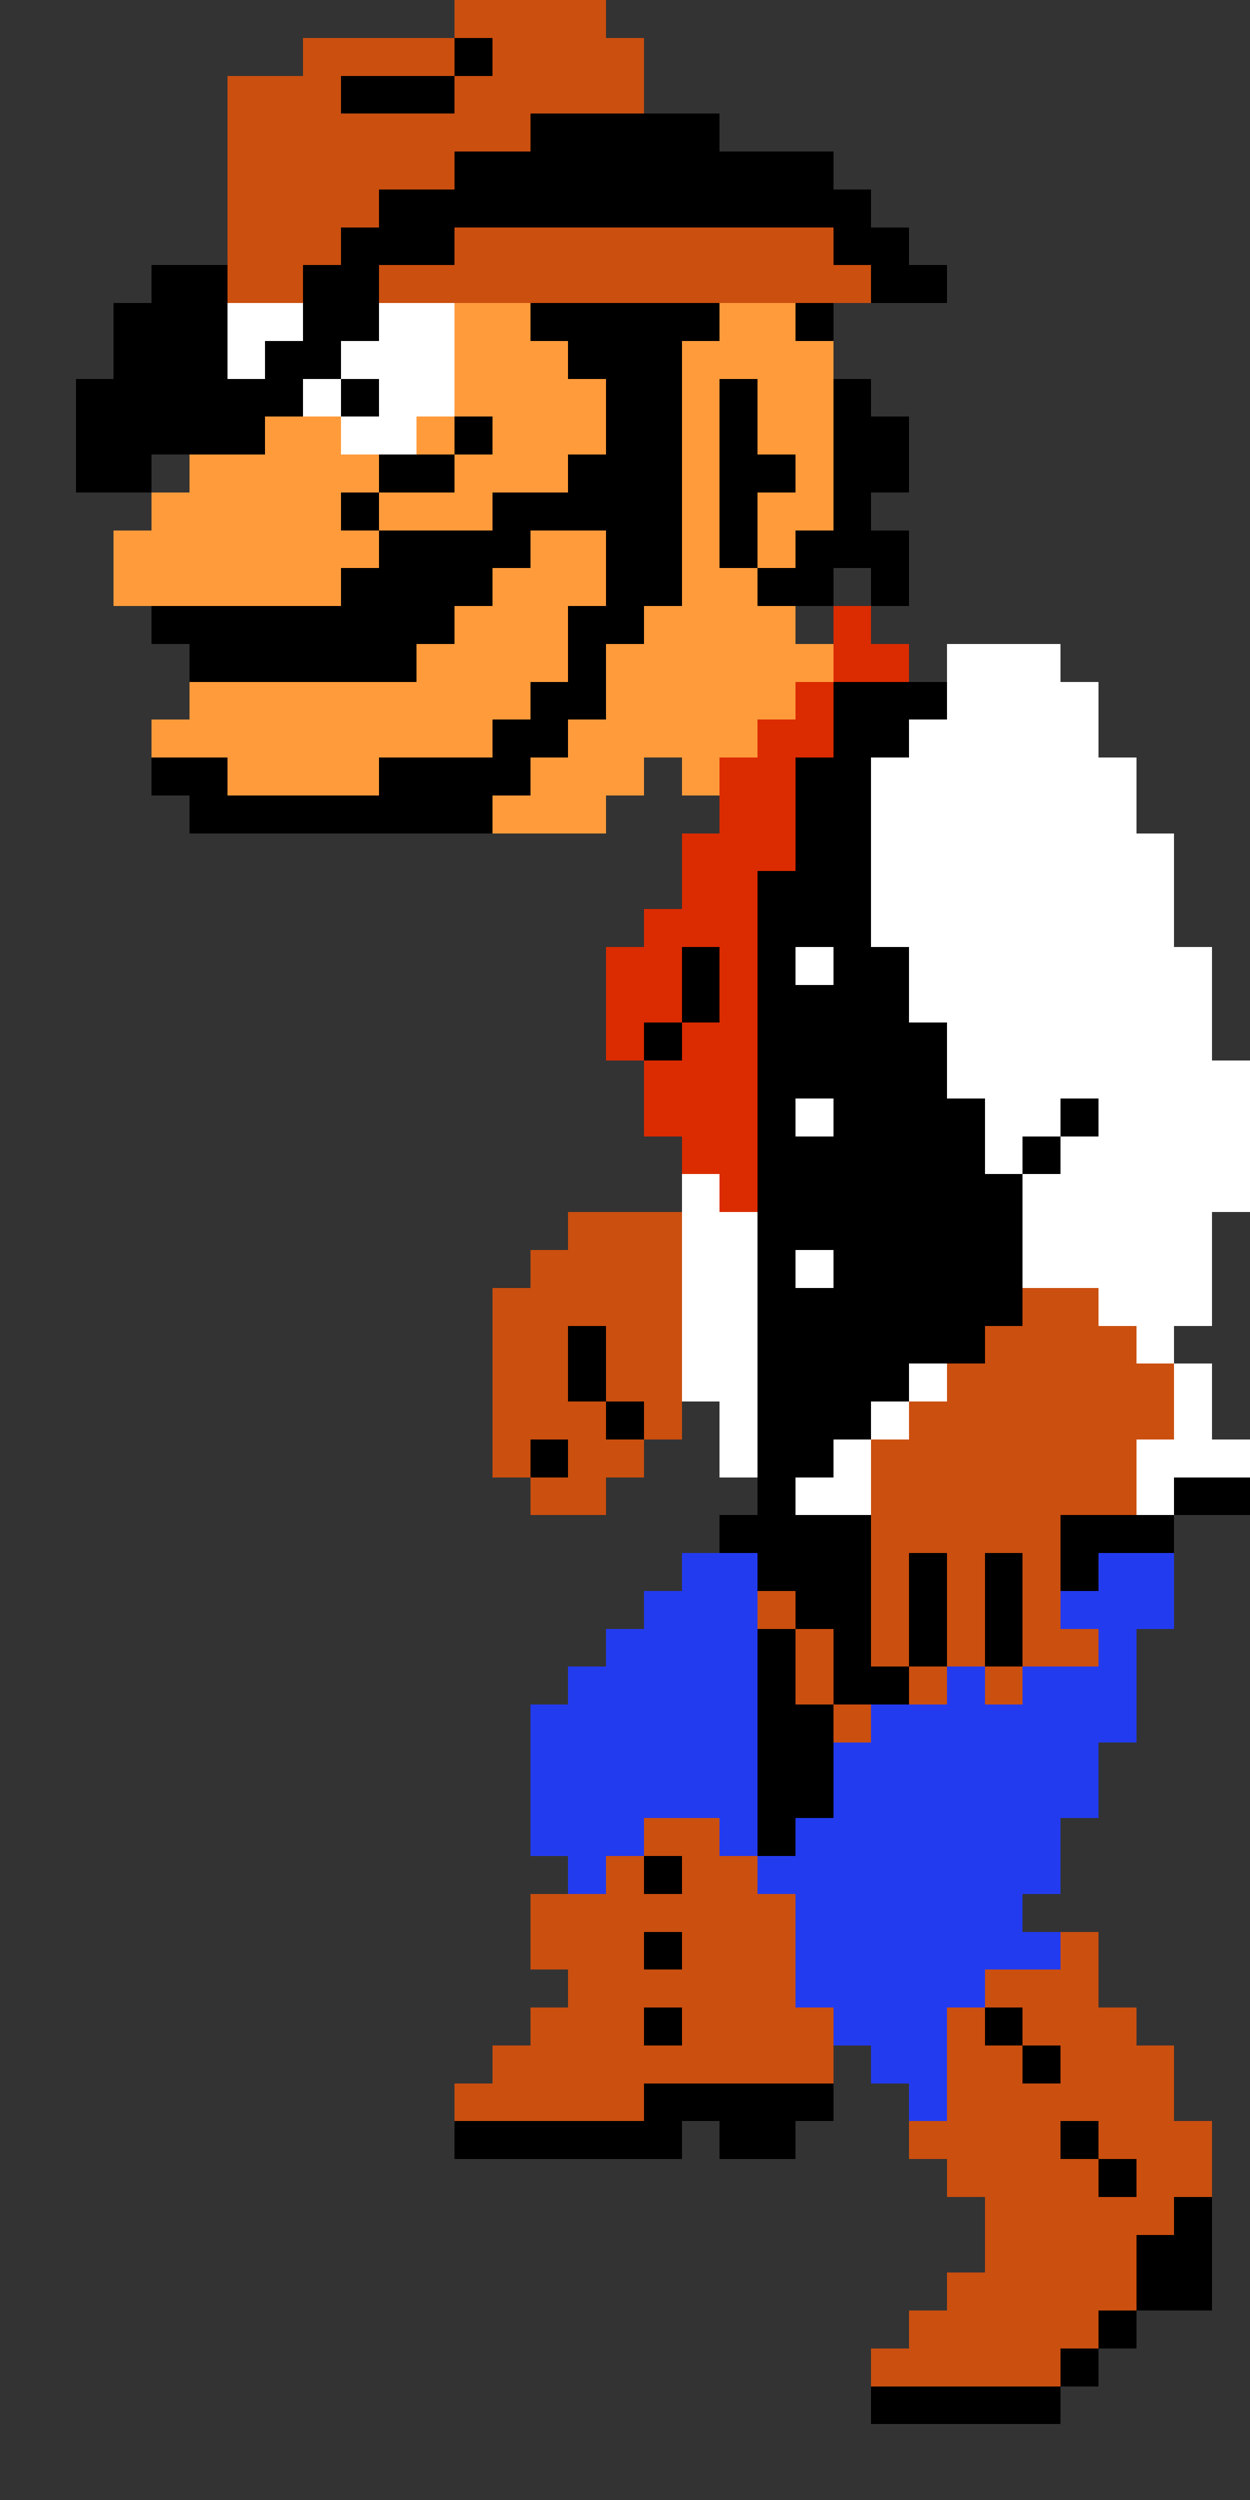 <svg xmlns="http://www.w3.org/2000/svg" viewBox="0 -0.5 33 66" shape-rendering="crispEdges">
<rect x="0" y="-0.5" width="33" height="66" fill="#333333" stroke="none"/>
<path stroke="#cb4f0f" d="M12 0h4M8 1h4M13 1h4M6 2h3M12 2h5M6 3h8M6 4h6M6 5h4M6 6h3M12 6h10M6 7h2M10 7h13M15 32h3M14 33h4M13 34h5M27 34h2M13 35h2M16 35h2M26 35h4M13 36h2M16 36h2M25 36h6M13 37h3M17 37h1M24 37h7M13 38h1M15 38h2M23 38h7M14 39h2M23 39h7M23 40h5M23 41h1M25 41h1M27 41h1M20 42h1M23 42h1M25 42h1M27 42h1M21 43h1M23 43h1M25 43h1M27 43h2M21 44h1M24 44h1M26 44h1M22 45h1M17 48h2M16 49h1M18 49h2M14 50h7M14 51h3M18 51h3M28 51h1M15 52h6M26 52h3M14 53h3M18 53h4M25 53h1M27 53h3M13 54h9M25 54h2M28 54h3M12 55h5M25 55h6M24 56h4M29 56h3M25 57h4M30 57h2M26 58h5M26 59h4M25 60h5M24 61h5M23 62h5" />
<path stroke="#000000" d="M12 1h1M9 2h3M14 3h5M12 4h10M10 5h13M9 6h3M22 6h2M4 7h2M8 7h2M23 7h2M3 8h3M8 8h2M14 8h5M21 8h1M3 9h3M7 9h2M15 9h3M2 10h6M9 10h1M16 10h2M19 10h1M22 10h1M2 11h5M12 11h1M16 11h2M19 11h1M22 11h2M2 12h2M10 12h2M15 12h3M19 12h2M22 12h2M9 13h1M13 13h5M19 13h1M22 13h1M10 14h4M16 14h2M19 14h1M21 14h3M9 15h4M16 15h2M20 15h2M23 15h1M4 16h8M15 16h2M5 17h6M15 17h1M14 18h2M22 18h3M13 19h2M22 19h2M4 20h2M10 20h4M21 20h2M5 21h8M21 21h2M21 22h2M20 23h3M20 24h3M18 25h1M20 25h1M22 25h2M18 26h1M20 26h4M17 27h1M20 27h5M20 28h5M20 29h1M22 29h4M28 29h1M20 30h6M27 30h1M20 31h7M20 32h7M20 33h1M22 33h5M20 34h7M15 35h1M20 35h6M15 36h1M20 36h4M16 37h1M20 37h3M14 38h1M20 38h2M20 39h1M31 39h2M19 40h4M28 40h3M20 41h3M24 41h1M26 41h1M28 41h1M21 42h2M24 42h1M26 42h1M20 43h1M22 43h1M24 43h1M26 43h1M20 44h1M22 44h2M20 45h2M20 46h2M20 47h2M20 48h1M17 49h1M17 51h1M17 53h1M26 53h1M27 54h1M17 55h5M12 56h6M19 56h2M28 56h1M29 57h1M31 58h1M30 59h2M30 60h2M29 61h1M28 62h1M23 63h5" />
<path stroke="#ffffff" d="M6 8h2M10 8h2M6 9h1M9 9h3M8 10h1M10 10h2M9 11h2M25 17h3M25 18h4M24 19h5M23 20h7M23 21h7M23 22h8M23 23h8M23 24h8M21 25h1M24 25h8M24 26h8M25 27h7M25 28h8M21 29h1M26 29h2M29 29h4M26 30h1M28 30h5M18 31h1M27 31h6M18 32h2M27 32h5M18 33h2M21 33h1M27 33h5M18 34h2M29 34h3M18 35h2M30 35h1M18 36h2M24 36h1M31 36h1M19 37h1M23 37h1M31 37h1M19 38h1M22 38h1M30 38h3M21 39h2M30 39h1" />
<path stroke="#ff9b3b" d="M12 8h2M19 8h2M12 9h3M18 9h4M12 10h4M18 10h1M20 10h2M7 11h2M11 11h1M13 11h3M18 11h1M20 11h2M5 12h5M12 12h3M18 12h1M21 12h1M4 13h5M10 13h3M18 13h1M20 13h2M3 14h7M14 14h2M18 14h1M20 14h1M3 15h6M13 15h3M18 15h2M12 16h3M17 16h4M11 17h4M16 17h6M5 18h9M16 18h5M4 19h9M15 19h5M6 20h4M14 20h3M18 20h1M13 21h3" />
<path stroke="#db2b00" d="M22 16h1M22 17h2M21 18h1M20 19h2M19 20h2M19 21h2M18 22h3M18 23h2M17 24h3M16 25h2M19 25h1M16 26h2M19 26h1M16 27h1M18 27h2M17 28h3M17 29h3M18 30h2M19 31h1" />
<path stroke="#233bef" d="M18 41h2M29 41h2M17 42h3M28 42h3M16 43h4M29 43h1M15 44h5M25 44h1M27 44h3M14 45h6M23 45h7M14 46h6M22 46h7M14 47h6M22 47h7M14 48h3M19 48h1M21 48h7M15 49h1M20 49h8M21 50h6M21 51h7M21 52h5M22 53h3M23 54h2M24 55h1" />
</svg>
